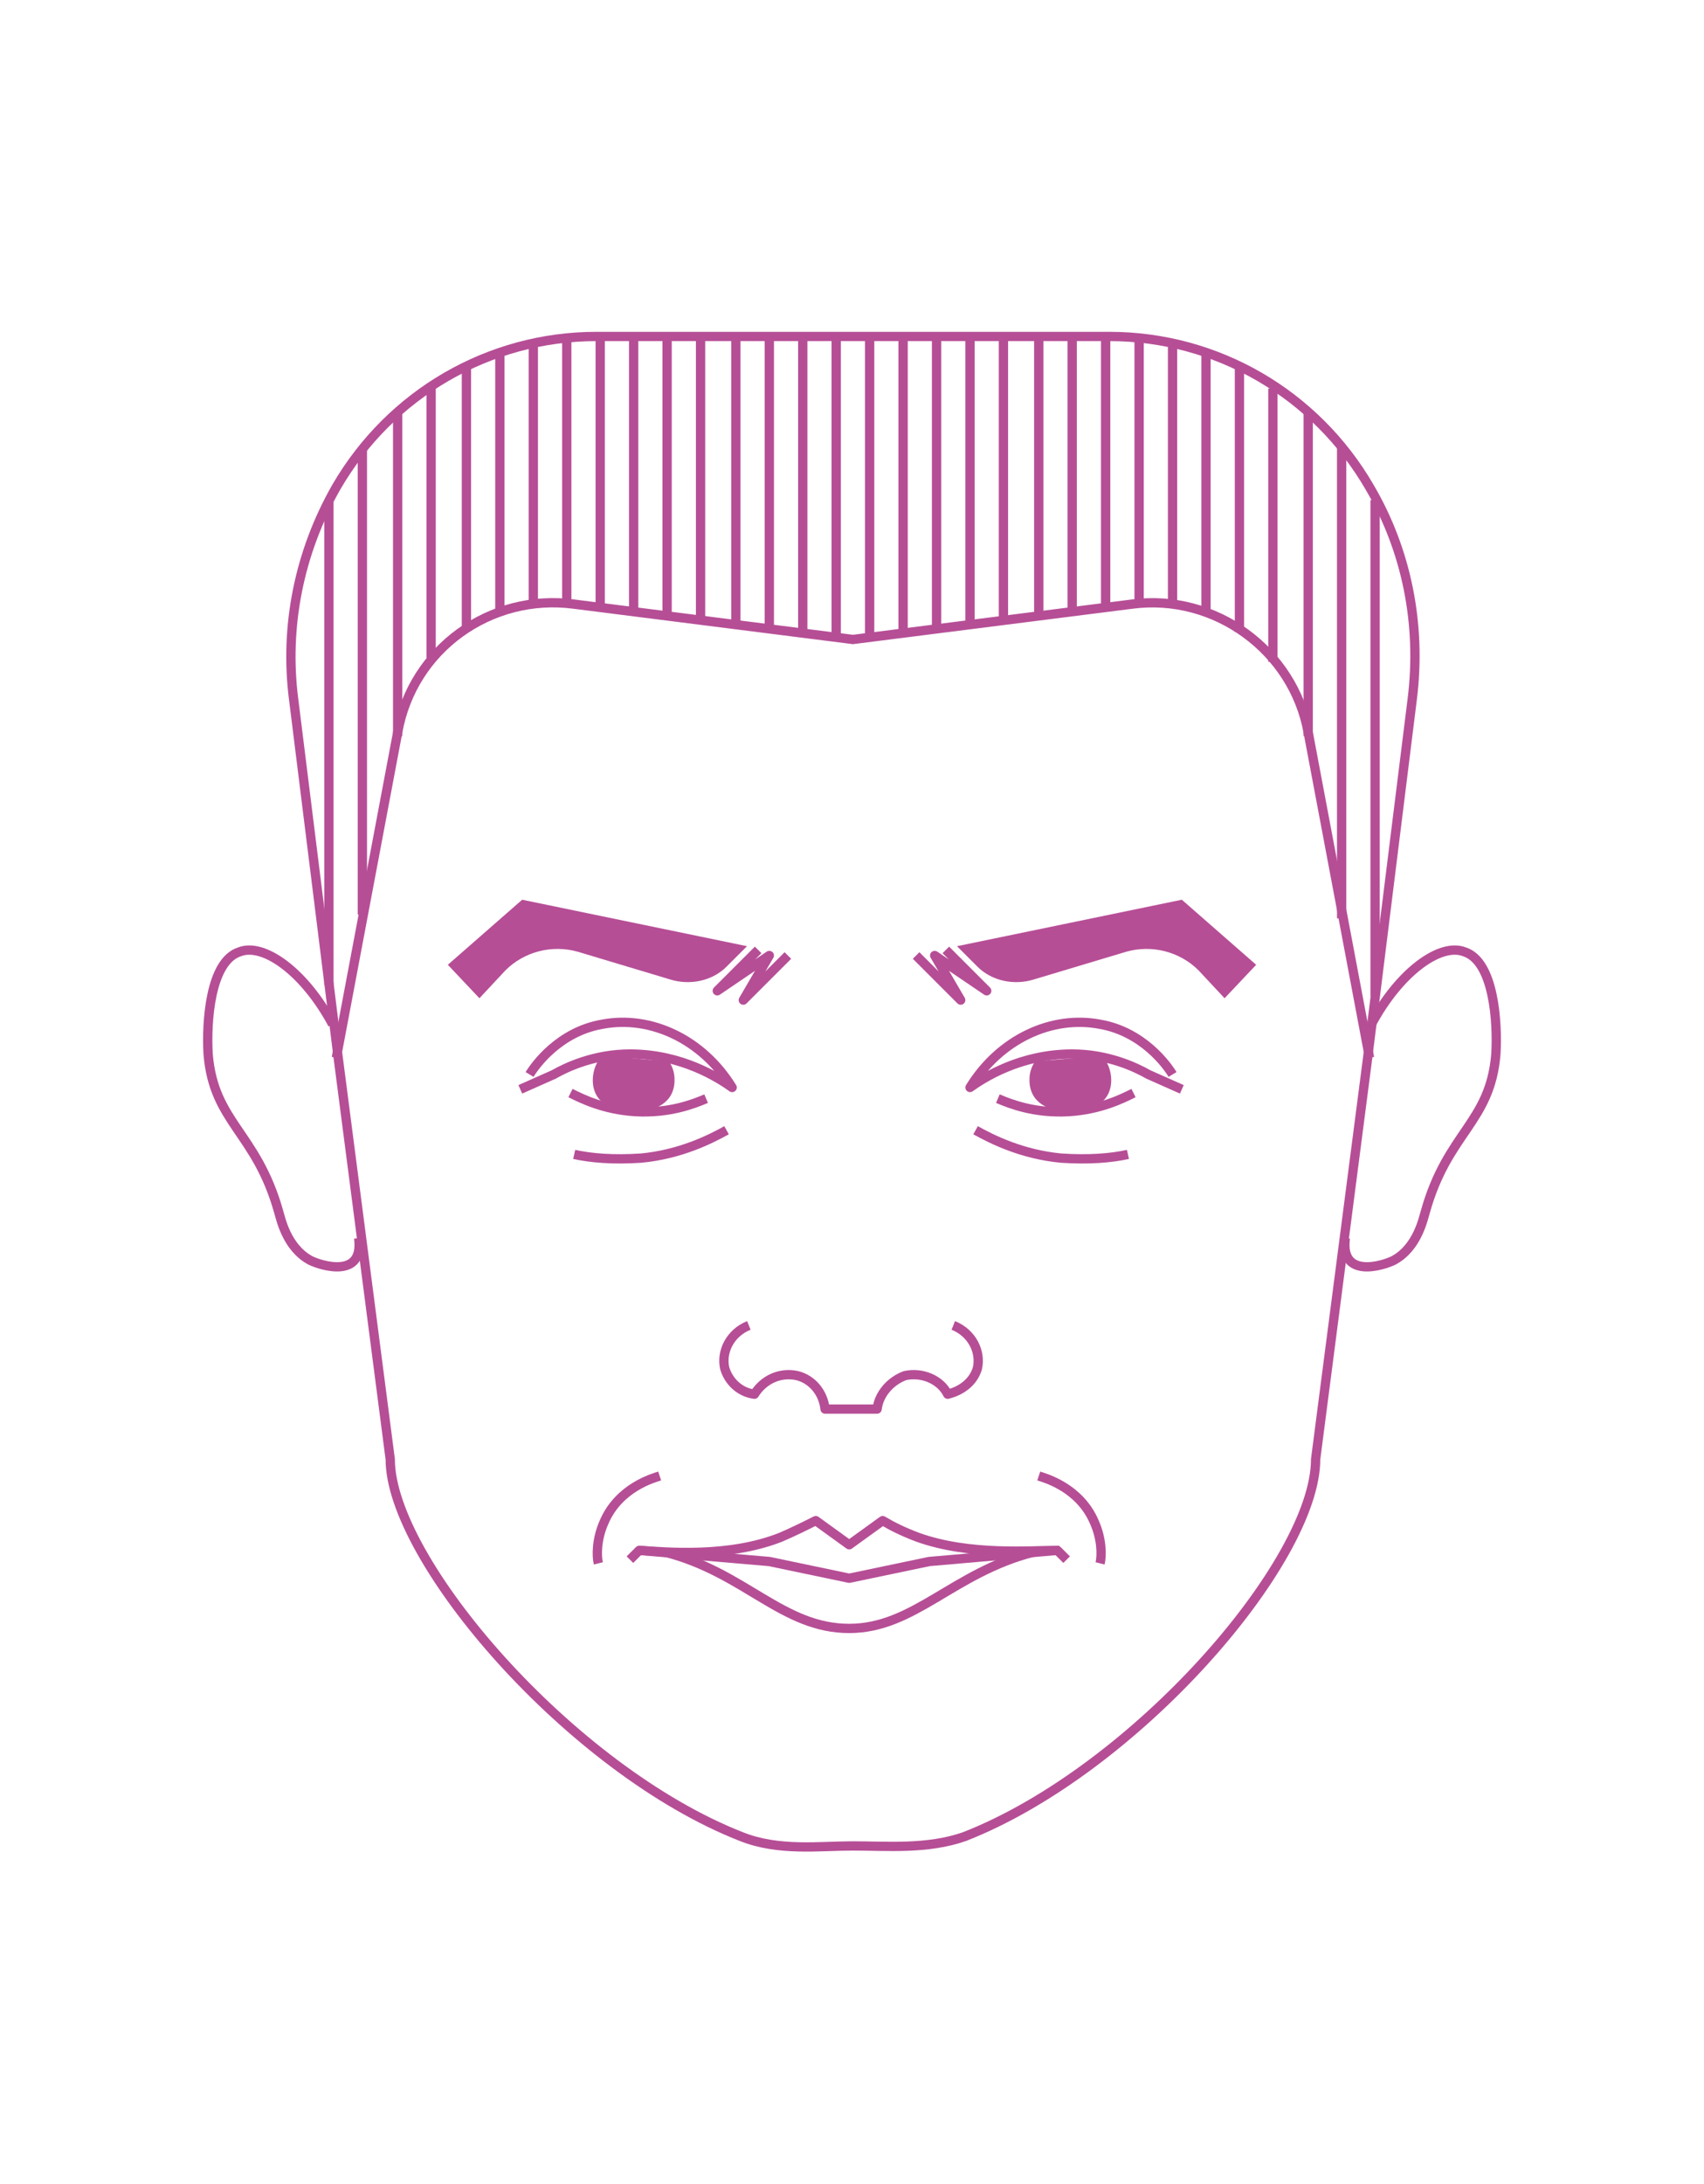 <svg xmlns="http://www.w3.org/2000/svg" viewBox="-251 362.4 91.7 117.5"><path fill="none" stroke="#B64E96" stroke-width=".5" stroke-miterlimit="10" d="M-205.2 380.5h-13.7c-5.8 0-11.1 3.1-14 8.1h0c-2 3.5-2.8 7.5-2.3 11.4l2.4 19.3 2.8 21.6c0 5.4 9.7 16.7 18.9 20.3 2 .8 4.2.5 6 .5h0c1.8 0 4 .2 6-.5 9.2-3.6 18.9-14.8 18.9-20.3l2.8-21.6 2.4-19.3c.5-4-.3-8-2.3-11.4h0c-2.9-5-8.2-8.1-14-8.1h-13.9"/><path fill="#B64E96" d="M-199.5 413.3l12.1-2.5 4 3.5-1.7 1.8-1.4-1.5c-1-1-2.5-1.4-3.9-1l-5 1.5c-1 .3-2.2.1-3-.7l-1.1-1.1z"/><path fill="none" stroke="#B64E96" stroke-width=".5" stroke-linejoin="round" stroke-miterlimit="10" d="M-200.1 413.5l2.2 2.2-2.8-1.9 1.4 2.4-2.4-2.4M-177.2 417.5c1.5-2.8 3.7-4.4 5-3.9 1.6.5 1.8 3.8 1.7 5.5-.3 3.7-2.6 4.2-3.8 8.5-.1.3-.4 1.9-1.7 2.6-.6.3-2.9 1-2.6-1.2M-187.9 420.2c-.3-.5-1.6-2.3-3.9-2.7-2.6-.5-5.4.8-7 3.4.7-.5 2.7-1.8 5.5-1.8 1.9 0 3.4.7 4.1 1.1l1.8.8"/><path fill="#B64E96" d="M-195.3 419.5c-.2.3-.3.6-.3 1 0 1.2 1 1.7 2.2 1.7s2.2-.5 2.2-1.7c0-.5-.2-1-.5-1.3"/><path fill="none" stroke="#B64E96" stroke-width=".5" stroke-linejoin="round" stroke-miterlimit="10" d="M-197.3 421.5c.7.3 2 .8 3.8.7 1.7-.1 2.9-.7 3.5-1M-198.5 423.2c.9.5 2.5 1.3 4.6 1.5 1.5.1 2.7 0 3.6-.2M-195.1 441.8c.3.1 2.2.6 3 2.5.4.9.4 1.8.3 2.2"/><path fill="none" stroke="#B64E96" stroke-width=".5" stroke-miterlimit="10" d="M-232.9 419.3l3.3-17.5c.8-4.5 5-7.5 9.5-6.9l15 1.9h0l15-1.9c4.5-.6 8.7 2.5 9.5 6.9l3.3 17.5"/><path fill="#B64E96" d="M-210.8 413.3l-12.1-2.5-4 3.5 1.7 1.8 1.4-1.5c1-1 2.5-1.4 3.9-1l5 1.5c1 .3 2.2.1 3-.7l1.1-1.1z"/><path fill="none" stroke="#B64E96" stroke-width=".5" stroke-linejoin="round" stroke-miterlimit="10" d="M-210.2 413.5l-2.2 2.2 2.8-1.9-1.4 2.4 2.4-2.4M-233.1 417.5c-1.5-2.8-3.7-4.4-5-3.9-1.6.5-1.8 3.8-1.7 5.5.3 3.7 2.6 4.2 3.8 8.5.1.3.4 1.9 1.7 2.6.6.3 2.9 1 2.6-1.2M-210.7 433.7c-1 .4-1.5 1.4-1.3 2.3.2.7.8 1.3 1.6 1.4.5-.8 1.4-1.2 2.3-1 .8.2 1.4.9 1.5 1.8h2.8c.1-.8.7-1.5 1.5-1.8.9-.2 1.9.2 2.3 1 .8-.2 1.4-.7 1.6-1.4.2-.9-.3-1.9-1.3-2.3M-222.5 420.2c.3-.5 1.6-2.3 3.9-2.7 2.6-.5 5.4.8 7 3.4-.7-.5-2.7-1.8-5.5-1.8-1.9 0-3.4.7-4.1 1.1l-1.8.8"/><path fill="#B64E96" d="M-215 419.5c.2.3.3.6.3 1 0 1.2-1 1.7-2.2 1.7s-2.2-.5-2.2-1.7c0-.5.2-1 .5-1.3"/><path fill="none" stroke="#B64E96" stroke-width=".5" stroke-linejoin="round" stroke-miterlimit="10" d="M-213 421.5c-.7.3-2 .8-3.8.7-1.7-.1-2.9-.7-3.5-1M-211.9 423.2c-.9.5-2.5 1.3-4.6 1.5-1.5.1-2.7 0-3.6-.2M-216.6 445.8c1.5.1 4.8.4 7.6-.7.7-.3 1.3-.6 1.9-.9l1.8 1.3h0l1.8-1.3c.5.3 1.1.6 1.9.9 2.8 1 6.1.7 7.6.7"/><path fill="none" stroke="#B64E96" stroke-width=".5" stroke-linejoin="round" stroke-miterlimit="10" d="M-217.1 446.3l.5-.5 7 .6 4.3.9h0l4.3-.9 6.9-.6.5.5"/><path fill="none" stroke="#B64E96" stroke-width=".5" stroke-linejoin="round" stroke-miterlimit="10" d="M-215.2 445.9c4.3 1.1 6.3 4.1 9.9 4.1h0c3.5 0 5.6-3 9.9-4.1M-215.5 441.8c-.3.1-2.2.6-3 2.5-.4.9-.4 1.8-.3 2.2"/><path fill="none" stroke="#B64E96" stroke-width=".5" stroke-miterlimit="10" d="M-224.1 381.4v14M-222.3 380.9V395M-209.6 380.6v15.7M-206 380.6v16.2M-207.8 380.5v16M-218.7 380.5v14.6M-216.9 380.5v14.9M-215.1 380.5v15.1M-213.3 380.5v15.2M-211.4 380.6v15.3M-220.5 380.5v14.4M-187.9 380.9V395M-189.7 380.7v14.2M-202.4 380.6v15.9M-204.2 380.5v16M-193.3 380.5v14.9M-195.1 380.5v15.1M-197 380.5v15.3M-198.8 380.5v15.3M-200.6 380.7v15.6M-191.5 380.5V395M-225.9 382.1v14.2M-227.8 383.2v14.6M-180.6 384.6V402M-182.5 383.3V398M-184.3 382.2v14.2M-186.1 381.4v14M-178.8 386.5v25.3M-231.5 386.6v25M-229.6 384.5V402M-233.3 389.4v26M-177 389.3V416"/></svg>